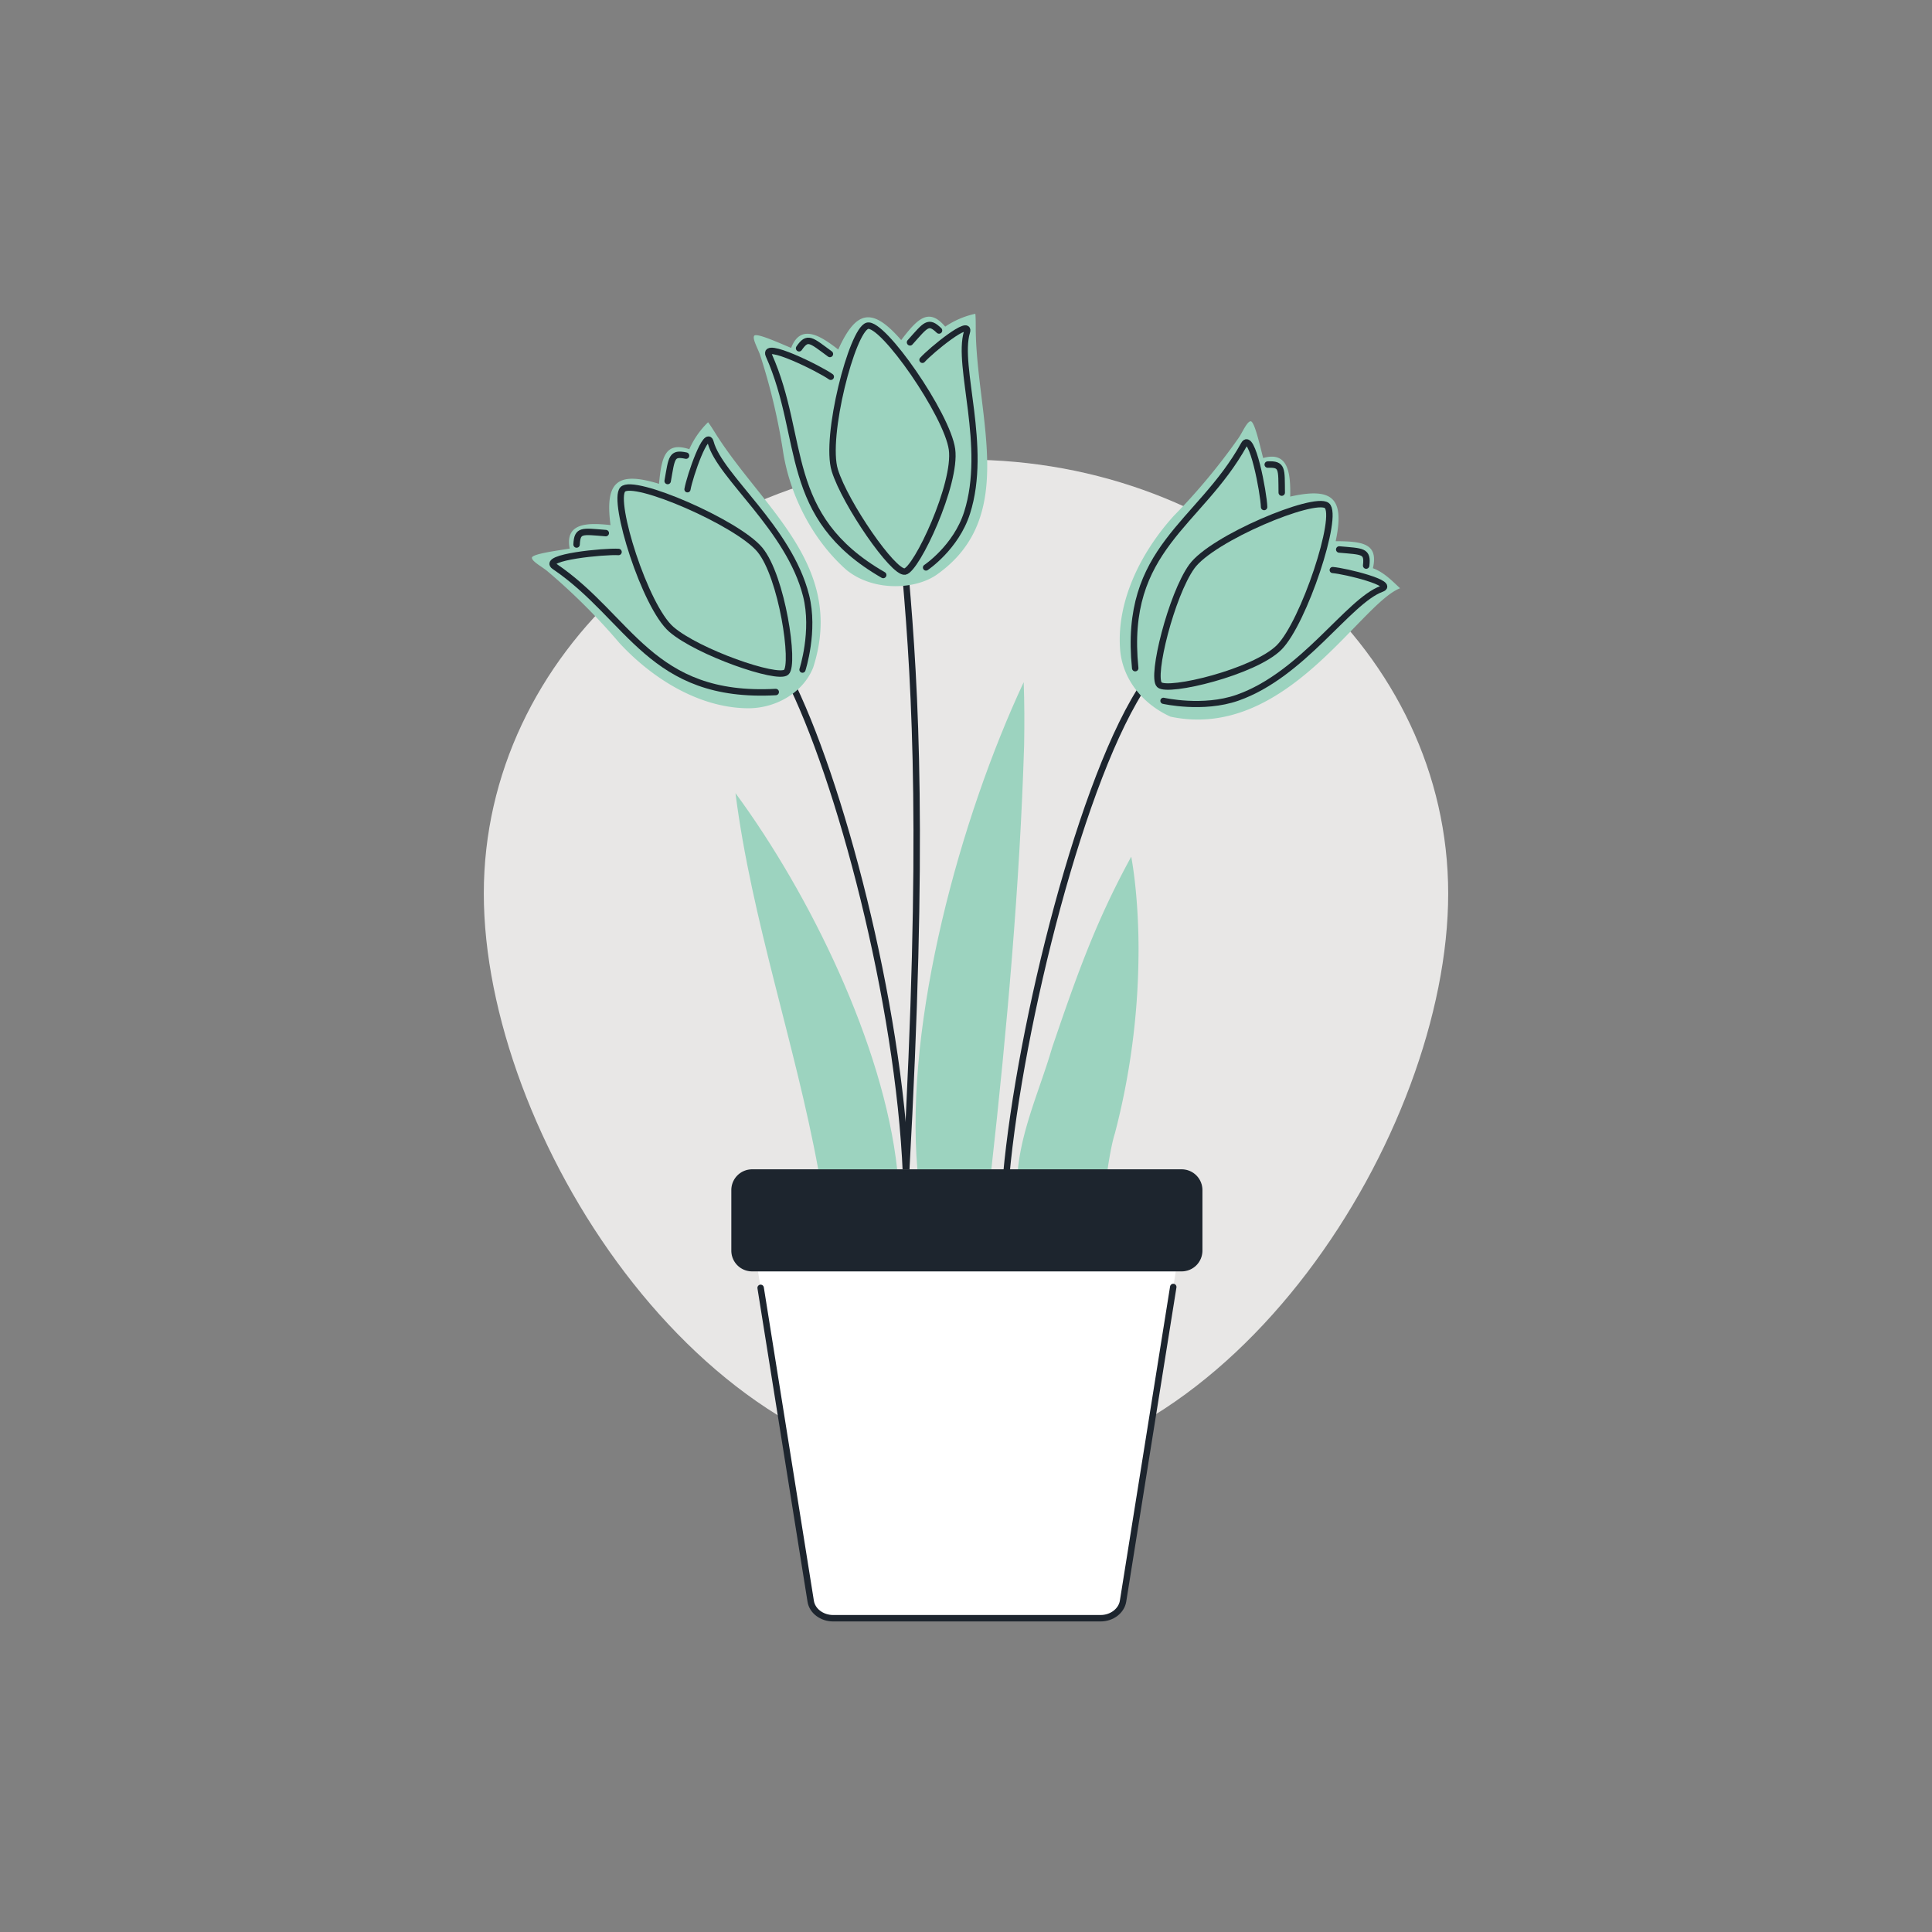<svg id="Layer_1" data-name="Layer 1" xmlns="http://www.w3.org/2000/svg" viewBox="0 0 1200 1200"><rect x="0" y="0" width="1200" height="1200" fill="#808080" stroke="none"/><defs><style>.cls-1{fill:#e8e7e6;}.cls-2,.cls-4,.cls-7{fill:none;}.cls-2,.cls-4{stroke:#1d252e;stroke-linecap:round;stroke-linejoin:round;}.cls-2{stroke-width:4px;}.cls-3{fill:#9cd3bf;}.cls-4{stroke-width:3.83px;}.cls-5{fill:#fff;}.cls-6{fill:#1d252e;}</style></defs><path id="Oval" class="cls-1" d="M600,914.5c165.41,0,299.5-210.66,299.5-359.5S765.41,285.5,600,285.5,300.5,406.16,300.5,555,434.59,914.5,600,914.5Z"/><path class="cls-2" d="M562.49,358c6.16,70.81,11.67,165.81.26,371.11"/><path class="cls-2" d="M489.46,420.24c32.15,63.22,68.85,202.46,73.29,308.91"/><path class="cls-3" d="M445.35,270.7c-2.21-3.53-4.32-6.9-5.55-8.44A53.56,53.56,0,0,0,428.14,279c-15.05-4.9-17.23,4.94-18.82,21.51-26-8-33.66-1.27-30.12,25.62-13.14-1.38-28.58-2-25.36,14.61-9.11,1.47-23.63,3.38-23.46,5.77s6.64,5.68,9.85,8.47a384.84,384.84,0,0,1,44.43,44.33c21.14,22.88,49.81,40,78.87,40.59,17.58.5,35.18-9.3,41.55-25.3C525.27,352,474.76,316.53,445.35,270.7Z"/><path class="cls-2" d="M417,390.91c16.4,14.19,65.81,31.4,71.32,26.64s-2.52-59.46-16.38-76.14S393.42,296.73,386.78,304,400.56,376.73,417,390.91Z"/><path class="cls-2" d="M384.18,342.84c-8.43-.57-48.18,3.23-39.79,8.93,47.23,32,59.54,82.31,137.43,78.06"/><path class="cls-4" d="M427,303.93c1.38-8,11.89-38.59,14.41-29.19,5.72,21.39,48.69,53.34,59.26,95.21,5.55,22-2.24,46-2.24,46"/><path class="cls-2" d="M358.13,338.21c.43-9.29,3.36-8.25,18.13-7.09"/><path class="cls-2" d="M426.12,283c-9.1-1.91-8.84,1.18-11.42,15.77"/><path class="cls-3" d="M557.28,726.62h-49c-14.31-78.15-41.38-155-51.47-234C502.76,555,548.92,649.14,557.28,726.62Z"/><path class="cls-3" d="M636.11,462.65c-2.6,85.37-10.72,177.59-20.4,264H569.83c-8-92.61,26.61-218.62,66-302.92C636.33,436.61,636.32,449.6,636.11,462.65Z"/><path class="cls-5" d="M746.86,739.16v37.66A12.9,12.9,0,0,1,734,789.69h-3.71l-.28,1.74L697.54,994.55c-1,6-6.95,10.56-13.93,10.56H517.47c-7,0-13-4.54-13.93-10.56L471.09,791.43l-.28-1.74H467.1a12.89,12.89,0,0,1-12.87-12.87V739.16a12.9,12.9,0,0,1,12.87-12.88H734A12.9,12.9,0,0,1,746.86,739.16Z"/><path class="cls-2" d="M728.73,799.37,697.54,994.55c-1,6-6.95,10.56-13.93,10.56H517.47c-7,0-13-4.54-13.93-10.56L472.45,799.91"/><path class="cls-2" d="M711.65,423.69c-39.37,56.93-78.1,212.78-86.67,306.45"/><path class="cls-3" d="M707.13,594.83a451.64,451.64,0,0,1-14.69,109.28c-1.78,5.39-3.75,16.76-4.53,22.51h-55.7c2.56-26.23,14-50.8,21.27-75.87,15.57-45.74,27.19-78.48,49.15-118.65C706,550.5,707.45,575.22,707.13,594.83Z"/><path class="cls-6" d="M746.86,739.16v37.66A12.9,12.9,0,0,1,734,789.69H467.1a12.89,12.89,0,0,1-12.87-12.87V739.16a12.9,12.9,0,0,1,12.87-12.88H734A12.9,12.9,0,0,1,746.86,739.16Z"/><path class="cls-3" d="M869.62,365.37c-4.54-4.11-9.77-9.84-16.88-12.43,3.53-15.43-6.47-16.71-23.12-16.8,5.65-26.64-1.76-33.64-28.23-27.7.2-13.21-.62-28.64-16.83-23.94-2.28-8.95-5.49-23.23-7.86-22.84s-5.06,7.11-7.54,10.57A385.59,385.59,0,0,1,729,320.47c-20.88,23.11-35.32,53.2-33.33,82.2,1.09,17.56,12.52,33.85,31.34,42.46C798.66,460.25,844.34,375.21,869.62,365.37Z"/><path class="cls-2" d="M740.22,351.89c-12.65,17.61-25.34,68.36-20.11,73.42s59-7.85,74.36-23.16S831.91,320,824.09,314,752.88,334.28,740.22,351.89Z"/><path class="cls-2" d="M785.15,314.91c-.19-8.44-7.56-47.7-12.47-38.82C745,326,697.42,340.3,705.1,415"/><path class="cls-4" d="M827.76,354.06c8.07.66,39.5,8.37,30.36,11.72-20.79,7.63-48.74,53.29-89.49,67.59-21.37,7.5-46,1.91-46,1.91"/><path class="cls-2" d="M787.41,288.55c9.29-.41,8.53,2.6,8.7,17.42"/><path class="cls-2" d="M848.55,351.29c1.09-9.24-2-8.69-16.73-10"/><path class="cls-3" d="M606.05,205c0-4.17,0-8.15-.26-10.11a53.5,53.5,0,0,0-18.71,8c-10.2-12.11-17.24-4.9-27.34,8.34-17.86-20.54-27.92-18.84-39.1,5.87-10.44-8.11-23.25-16.74-29.25-1-8.52-3.56-21.86-9.6-23-7.48s2.63,8.33,3.89,12.39a384.23,384.23,0,0,1,14.35,61.11c4.91,28.39,19.71,54.83,39.26,72,17.25,13.84,43.9,12,56.81,2.19C632.15,320.6,606.73,259.54,606.05,205Z"/><path class="cls-2" d="M518.51,292.13c6.44,20.71,36.35,64,43.54,62.88s32.22-54.46,29.25-75.94-43.1-79.37-52.56-76.72S512.06,271.42,518.51,292.13Z"/><path class="cls-2" d="M516,234c-6.86-4.92-42.63-22.67-38.5-13.4,23.21,52.12,7.71,100.08,71.08,136.54"/><path class="cls-4" d="M572.93,223.54c5.39-6,30.46-26.5,27.64-17.19-6.42,21.19,13.21,71,.1,112.15-6.87,21.57-25.52,34-25.52,34"/><path class="cls-2" d="M496.33,216.32c5.28-7.66,7.22-5.24,19.15,3.54"/><path class="cls-2" d="M583.24,205.27c-6.72-6.43-8.13-3.66-18,7.37"/><rect class="cls-7" width="1200" height="1200"/></svg>